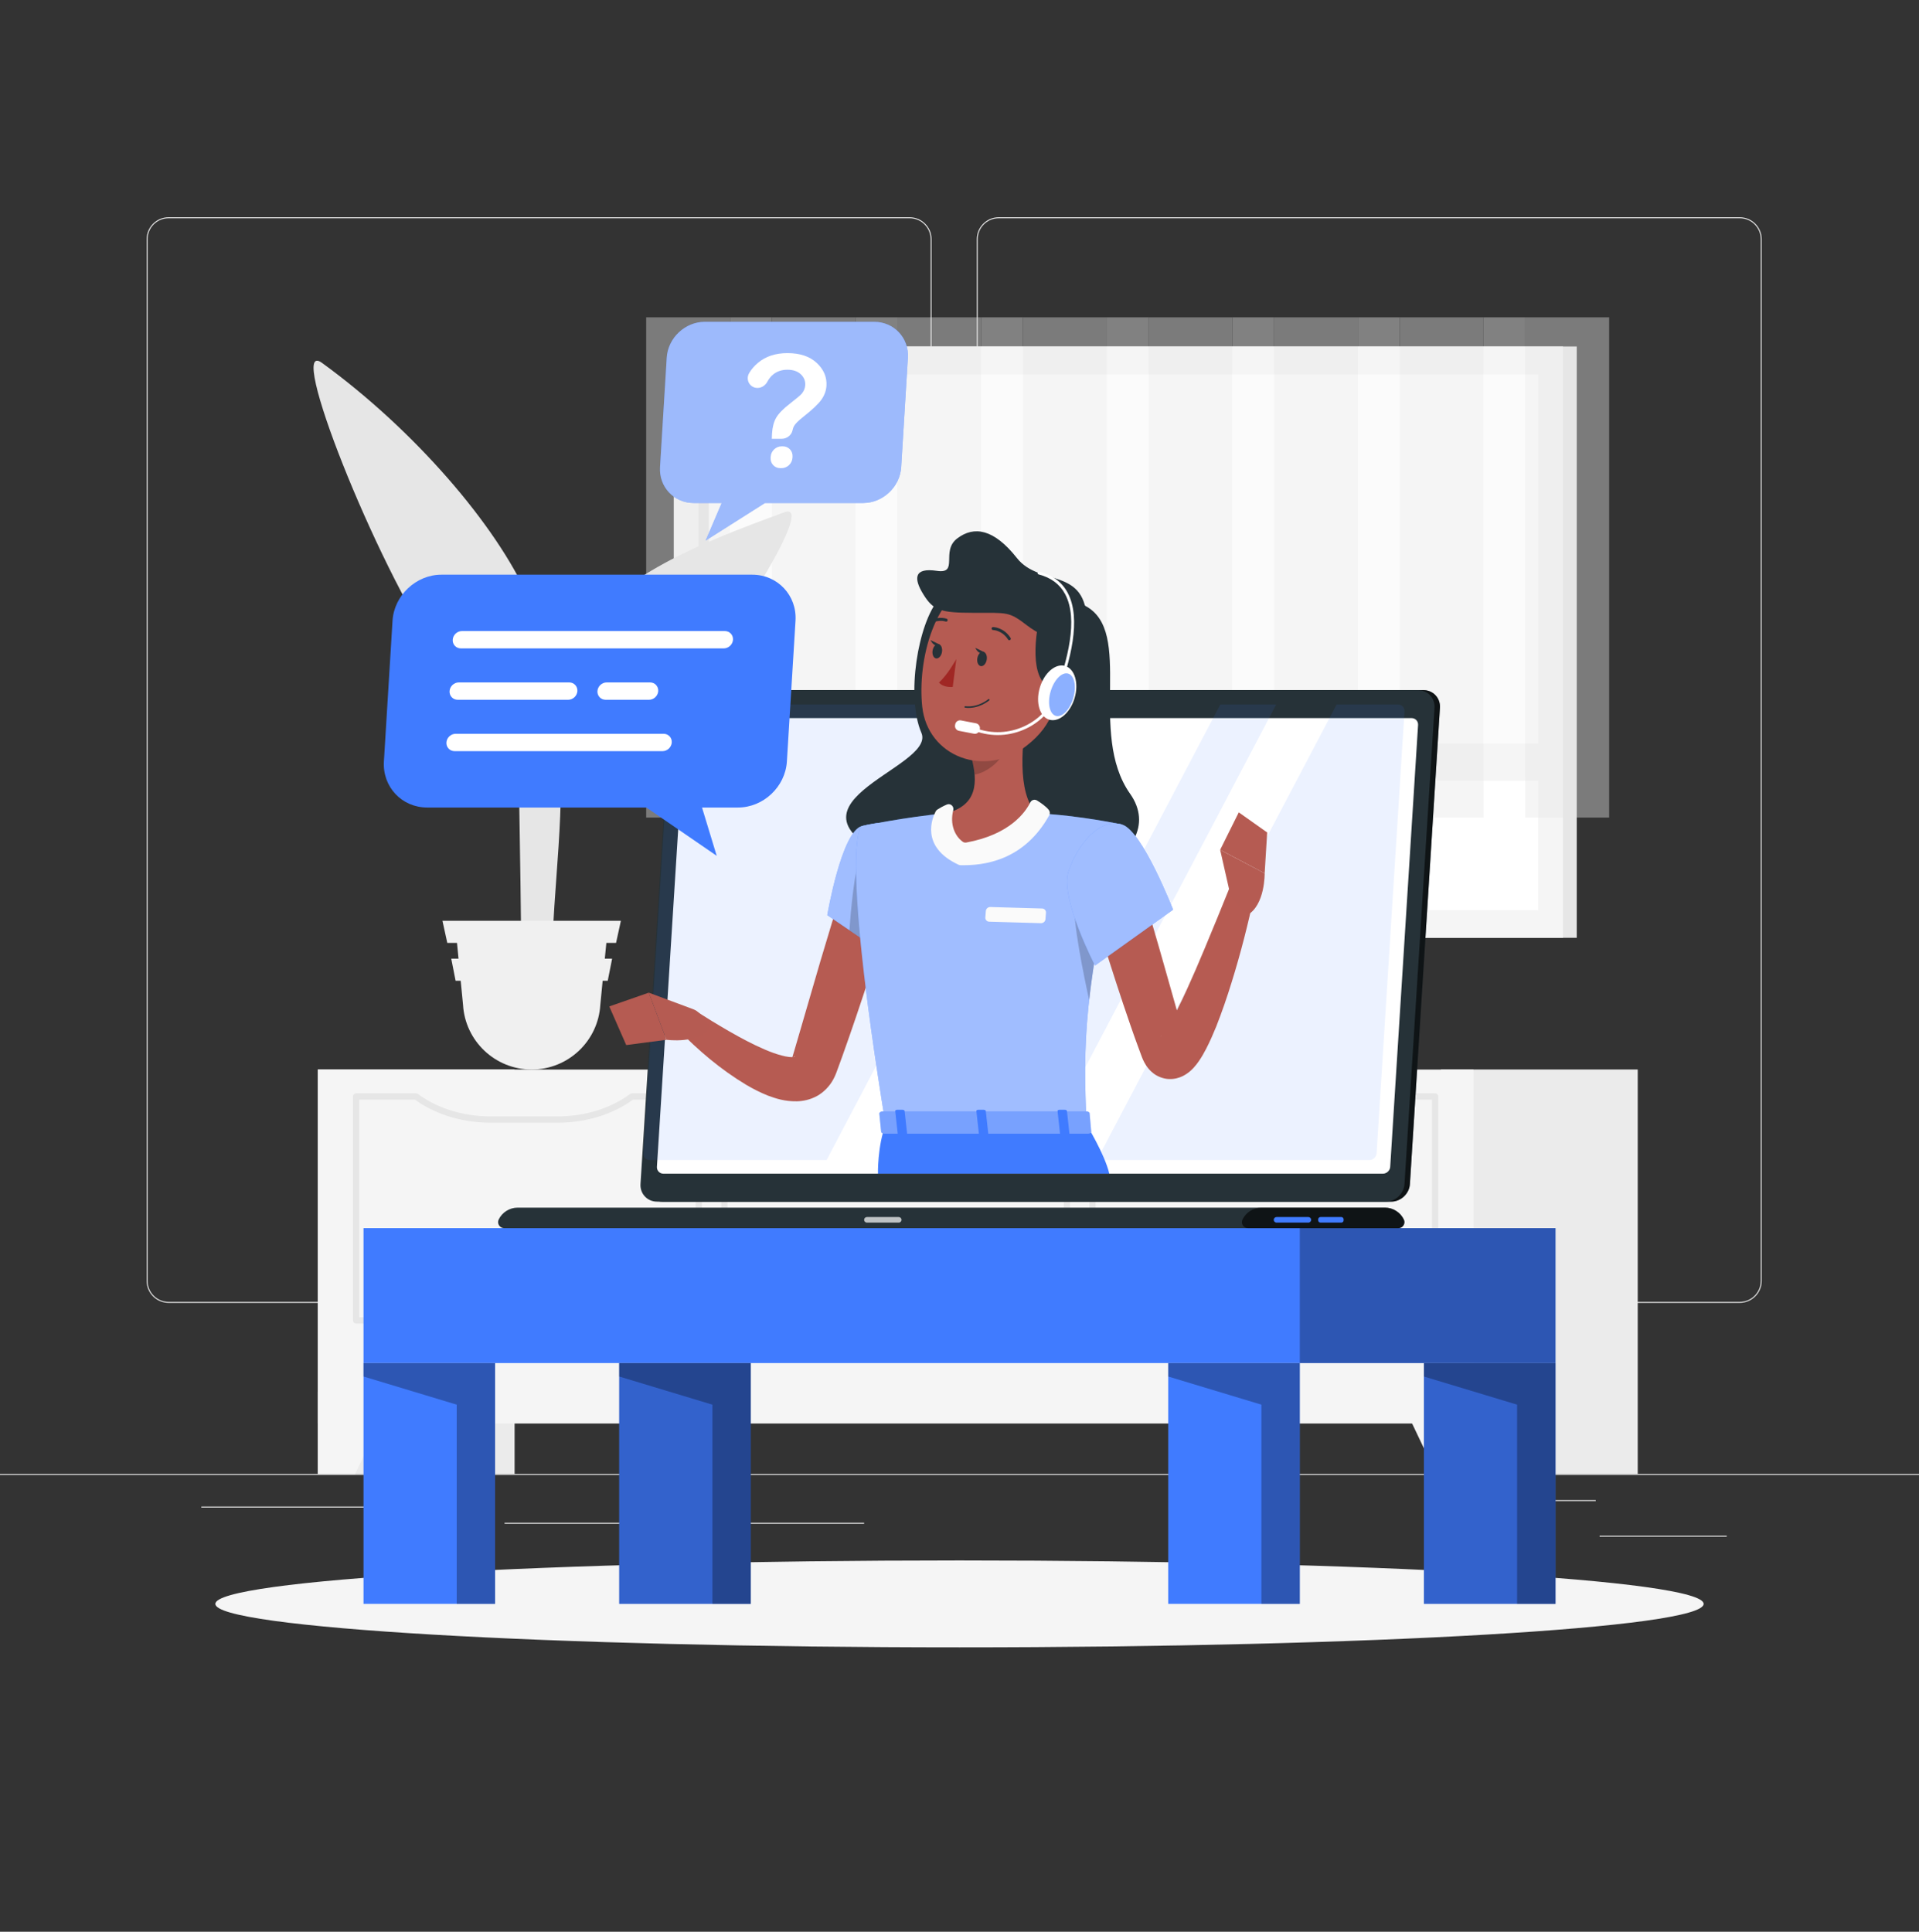 <svg width="150" height="151" viewBox="0 0 150 151" fill="none" xmlns="http://www.w3.org/2000/svg">
<rect x="0" y="0" width="150" height="151" fill="#333333" stroke="none"/>
<path d="M150 115.219H0V115.294H150V115.219Z" fill="#EBEBEB"/>
<path d="M134.97 120.047H125.034V120.122H134.97V120.047Z" fill="#EBEBEB"/>
<path d="M99.366 120.859H96.758V120.934H99.366V120.859Z" fill="#EBEBEB"/>
<path d="M124.733 117.258H118.976V117.333H124.733V117.258Z" fill="#EBEBEB"/>
<path d="M28.696 117.766H15.738V117.841H28.696V117.766Z" fill="#EBEBEB"/>
<path d="M33.267 117.766H31.367V117.841H33.267V117.766Z" fill="#EBEBEB"/>
<path d="M67.544 119.031H39.441V119.106H67.544V119.031Z" fill="#EBEBEB"/>
<path d="M71.104 101.839H13.175C12.23 101.839 11.462 101.07 11.462 100.126V18.697C11.462 17.753 12.23 16.984 13.175 16.984H71.104C72.048 16.984 72.816 17.753 72.816 18.697V100.126C72.816 101.07 72.048 101.839 71.104 101.839ZM13.175 17.06C12.272 17.06 11.537 17.794 11.537 18.697V100.127C11.537 101.03 12.272 101.764 13.175 101.764H71.104C72.007 101.764 72.741 101.03 72.741 100.127V18.697C72.741 17.794 72.007 17.059 71.104 17.059L13.175 17.06Z" fill="#EBEBEB"/>
<path d="M135.993 101.839H78.064C77.12 101.839 76.352 101.07 76.352 100.126V18.697C76.352 17.753 77.12 16.984 78.064 16.984H135.993C136.937 16.984 137.705 17.753 137.705 18.697V100.126C137.706 101.07 136.937 101.839 135.993 101.839ZM78.064 17.06C77.161 17.06 76.427 17.794 76.427 18.697V100.127C76.427 101.03 77.161 101.764 78.064 101.764H135.993C136.896 101.764 137.63 101.03 137.63 100.127V18.697C137.63 17.794 136.896 17.059 135.993 17.059L78.064 17.06Z" fill="#EBEBEB"/>
<path d="M53.739 73.305L123.248 73.305V27.085L53.739 27.085V73.305Z" fill="#E6E6E6"/>
<path d="M52.664 73.305L122.172 73.305V27.085L52.664 27.085V73.305Z" fill="#F5F5F5"/>
<path d="M120.241 71.139L120.241 29.258L54.595 29.258L54.595 71.139L120.241 71.139Z" fill="white"/>
<path d="M55.408 71.139L55.408 29.258H54.595L54.595 71.139H55.408Z" fill="#E6E6E6"/>
<path d="M53.462 61.031L121.373 61.031V58.119L53.462 58.119V61.031Z" fill="#F5F5F5"/>
<g opacity="0.4">
<path d="M57.071 24.805H50.509V63.908H57.071V24.805Z" fill="#E6E6E6"/>
<path d="M57.071 60.766H60.324L60.324 24.805H57.071L57.071 60.766Z" fill="#F5F5F5"/>
<path d="M66.887 24.805H60.324V63.908H66.887V24.805Z" fill="#E6E6E6"/>
<path d="M66.886 60.766H70.139V24.805H66.886V60.766Z" fill="#F5F5F5"/>
<path d="M76.702 24.805H70.14V63.908H76.702V24.805Z" fill="#E6E6E6"/>
<path d="M76.702 60.766H79.955V24.805H76.702V60.766Z" fill="#F5F5F5"/>
<path d="M86.518 24.805H79.955V63.908H86.518V24.805Z" fill="#E6E6E6"/>
<path d="M86.517 60.766H89.771V24.805H86.517V60.766Z" fill="#F5F5F5"/>
<path d="M96.333 24.805H89.771V63.908H96.333V24.805Z" fill="#E6E6E6"/>
<path d="M96.333 60.766H99.586V24.805H96.333V60.766Z" fill="#F5F5F5"/>
<path d="M106.149 24.805H99.586V63.908H106.149V24.805Z" fill="#E6E6E6"/>
<path d="M106.149 60.766H109.402V24.805H106.149V60.766Z" fill="#F5F5F5"/>
<path d="M115.964 24.805H109.402V63.908H115.964V24.805Z" fill="#E6E6E6"/>
<path d="M115.964 60.766H119.217V24.805H115.964V60.766Z" fill="#F5F5F5"/>
<path d="M125.78 24.805H119.217V63.908H125.78V24.805Z" fill="#E6E6E6"/>
</g>
<path d="M24.838 115.219H40.224L40.224 83.599H24.838L24.838 115.219Z" fill="#EBEBEB"/>
<path d="M27.761 115.22H24.838V108.781H30.824L27.761 115.22Z" fill="#F5F5F5"/>
<path d="M112.628 115.219H128.015V83.599H112.628V115.219Z" fill="#EBEBEB"/>
<path d="M24.838 111.273L115.179 111.273V83.605L24.838 83.605V111.273Z" fill="#F5F5F5"/>
<path d="M112.175 103.462H85.395C85.259 103.462 85.149 103.351 85.149 103.215V85.707C85.149 85.571 85.259 85.461 85.395 85.461H90.34C90.393 85.461 90.444 85.478 90.487 85.509C91.196 86.034 92.009 86.451 92.902 86.748C93.924 87.09 95.012 87.264 96.136 87.264H101.434C103.55 87.264 105.556 86.641 107.083 85.51C107.125 85.478 107.177 85.461 107.23 85.461H112.175C112.311 85.461 112.421 85.571 112.421 85.707V103.216C112.421 103.351 112.311 103.462 112.175 103.462ZM85.641 102.969H111.929V85.954H107.311C105.709 87.117 103.625 87.757 101.434 87.757H96.136C94.959 87.757 93.819 87.574 92.746 87.215C91.832 86.911 90.996 86.487 90.26 85.954H85.641V102.969Z" fill="#E6E6E6"/>
<path d="M83.398 103.462H56.617C56.481 103.462 56.371 103.351 56.371 103.215V85.707C56.371 85.571 56.481 85.461 56.617 85.461H61.294C61.347 85.461 61.398 85.478 61.441 85.509C62.155 86.037 62.967 86.454 63.855 86.748C64.878 87.09 65.966 87.264 67.09 87.264H72.388C74.501 87.264 76.505 86.641 78.031 85.509C78.073 85.478 78.125 85.461 78.178 85.461H83.397C83.533 85.461 83.643 85.571 83.643 85.707V103.215C83.644 103.351 83.534 103.462 83.398 103.462ZM56.863 102.969H83.152V85.954H78.258C76.656 87.117 74.576 87.757 72.388 87.757H67.09C65.913 87.757 64.772 87.574 63.7 87.215C62.79 86.914 61.954 86.49 61.213 85.954H56.863V102.969Z" fill="#E6E6E6"/>
<path d="M54.62 103.462H27.839C27.703 103.462 27.593 103.351 27.593 103.215V85.707C27.593 85.571 27.703 85.461 27.839 85.461H32.516C32.569 85.461 32.62 85.478 32.662 85.509C33.373 86.034 34.185 86.451 35.078 86.748C36.1 87.09 37.188 87.264 38.312 87.264H43.61C45.726 87.264 47.732 86.641 49.259 85.51C49.301 85.478 49.353 85.461 49.406 85.461H54.62C54.755 85.461 54.865 85.571 54.865 85.707V103.216C54.866 103.351 54.756 103.462 54.62 103.462ZM28.085 102.969H54.373V85.954H49.486C47.884 87.117 45.801 87.757 43.61 87.757H38.312C37.135 87.757 35.994 87.574 34.922 87.215C34.008 86.911 33.172 86.487 32.435 85.954H28.085V102.969Z" fill="#E6E6E6"/>
<path d="M112.257 115.22H115.179V108.781H109.193L112.257 115.22Z" fill="#F5F5F5"/>
<path d="M43.183 78.307H40.756C40.773 76.626 40.748 72.362 40.584 62.59C40.29 44.877 39.724 43.797 39.724 43.797L42.608 52.539C43.287 54.596 43.695 56.736 43.792 58.9C44.097 65.715 42.906 71.157 43.183 78.307Z" fill="#E6E6E6"/>
<path d="M45.026 49.901C48.263 45.002 54.726 42.445 61.331 40.038C63.924 39.093 56.646 50.816 51.354 56.13C47.243 60.258 43.27 60.166 42.076 64.246C41.847 59.51 42.237 54.122 45.026 49.901Z" fill="#E6E6E6"/>
<path d="M41.318 46.755C38.782 41.026 32.369 33.596 25.163 28.361C22.334 26.305 29.315 43.947 34.239 51.177C38.073 56.805 41.65 60.231 42.207 64.246C44.623 59.224 43.855 52.485 41.318 46.755Z" fill="#E6E6E6"/>
<path d="M41.559 83.603C44.407 83.603 46.76 81.381 46.924 78.538L47.398 73.68H35.719L36.193 78.538C36.357 81.381 38.711 83.603 41.559 83.603Z" fill="#F0F0F0"/>
<path d="M34.962 73.702H48.155L48.532 71.977H34.585L34.962 73.702Z" fill="#F0F0F0"/>
<path d="M35.612 76.663H47.505L47.846 74.938H35.272L35.612 76.663Z" fill="#F0F0F0"/>
<path d="M75 128.77C107.125 128.77 133.167 127.25 133.167 125.373C133.167 123.497 107.125 121.977 75 121.977C42.875 121.977 16.833 123.497 16.833 125.373C16.833 127.25 42.875 128.77 75 128.77Z" fill="#F5F5F5"/>
<path d="M121.586 96H28.415V106.548H121.586V96Z" fill="#407BFF"/>
<path opacity="0.3" d="M121.586 96H101.6V106.548H121.586V96Z" fill="black"/>
<path d="M38.7 106.547H28.415V125.37H38.7V106.547Z" fill="#407BFF"/>
<path opacity="0.3" d="M28.415 106.547V107.599L35.7 109.799V125.37H38.7V106.547H28.415Z" fill="black"/>
<path d="M121.586 106.547H111.3V125.37H121.586V106.547Z" fill="#407BFF"/>
<path opacity="0.2" d="M121.586 106.547H111.3V125.37H121.586V106.547Z" fill="black"/>
<path opacity="0.3" d="M111.3 106.547V107.599L118.586 109.799V125.37H121.586V106.547H111.3Z" fill="black"/>
<path d="M101.6 106.547H91.314V125.37H101.6V106.547Z" fill="#407BFF"/>
<path opacity="0.3" d="M91.314 106.547V107.599L98.6 109.799V125.37H101.6V106.547H91.314Z" fill="black"/>
<path d="M58.685 106.547H48.4V125.37H58.685V106.547Z" fill="#407BFF"/>
<path opacity="0.2" d="M58.685 106.547H48.4V125.37H58.685V106.547Z" fill="black"/>
<path opacity="0.3" d="M48.4 106.547V107.599L55.686 109.799V125.37H58.686V106.547H48.4Z" fill="black"/>
<path d="M108.743 93.93H51.781C51.023 93.93 50.442 93.31 50.49 92.552L52.837 55.324C52.884 54.565 53.544 53.945 54.301 53.945H111.263C112.021 53.945 112.602 54.565 112.554 55.324L110.207 92.552C110.16 93.31 109.501 93.93 108.743 93.93Z" fill="#263238"/>
<path opacity="0.6" d="M108.743 93.93H51.781C51.023 93.93 50.442 93.31 50.49 92.552L52.837 55.324C52.884 54.565 53.544 53.945 54.301 53.945H111.263C112.021 53.945 112.602 54.565 112.554 55.324L110.207 92.552C110.16 93.31 109.501 93.93 108.743 93.93Z" fill="black"/>
<path d="M108.318 93.93H51.356C50.598 93.93 50.017 93.31 50.065 92.552L52.411 55.324C52.459 54.565 53.118 53.945 53.876 53.945H110.838C111.596 53.945 112.177 54.565 112.129 55.324L109.782 92.552C109.735 93.31 109.075 93.93 108.318 93.93Z" fill="#263238"/>
<path d="M108.245 94.398H40.466C39.811 94.398 39.242 94.78 38.98 95.327C38.83 95.642 39.06 96.005 39.415 96.005H109.297C109.651 96.005 109.882 95.642 109.731 95.327C109.469 94.78 108.901 94.398 108.245 94.398Z" fill="#263238"/>
<path opacity="0.6" d="M108.245 94.398H98.606C97.951 94.398 97.383 94.78 97.121 95.327C96.97 95.642 97.2 96.005 97.555 96.005H109.296C109.651 96.005 109.882 95.642 109.731 95.327C109.469 94.78 108.901 94.398 108.245 94.398Z" fill="black"/>
<path d="M102.269 95.57H99.781C99.661 95.57 99.562 95.472 99.562 95.352C99.562 95.231 99.661 95.133 99.781 95.133H102.269C102.389 95.133 102.487 95.231 102.487 95.352C102.487 95.472 102.389 95.57 102.269 95.57Z" fill="#407BFF"/>
<path opacity="0.7" d="M70.25 95.57H67.763C67.642 95.57 67.544 95.472 67.544 95.352C67.544 95.231 67.642 95.133 67.763 95.133H70.25C70.371 95.133 70.469 95.231 70.469 95.352C70.469 95.472 70.371 95.57 70.25 95.57Z" fill="white"/>
<path d="M104.845 95.57H103.218C103.118 95.57 103.037 95.489 103.037 95.39V95.313C103.037 95.214 103.118 95.133 103.218 95.133H104.845C104.944 95.133 105.025 95.214 105.025 95.313V95.39C105.025 95.489 104.944 95.57 104.845 95.57Z" fill="#407BFF"/>
<path d="M51.349 91.206L53.526 56.669C53.544 56.374 53.801 56.133 54.097 56.133H110.342C110.637 56.133 110.863 56.374 110.845 56.669L108.667 91.206C108.649 91.501 108.392 91.743 108.097 91.743H51.852C51.557 91.743 51.33 91.501 51.349 91.206Z" fill="white"/>
<path opacity="0.1" d="M83.346 55.07L64.611 90.68H50.79C50.493 90.68 50.268 90.44 50.286 90.143L52.464 55.607C52.482 55.313 52.74 55.07 53.034 55.07H83.346Z" fill="#407BFF"/>
<path opacity="0.1" d="M99.753 55.07L81.018 90.68H76.65L95.385 55.07H99.753Z" fill="#407BFF"/>
<path opacity="0.1" d="M109.782 55.607L107.604 90.143C107.586 90.44 107.328 90.68 107.034 90.68H85.743L104.478 55.07H109.278C109.575 55.07 109.8 55.313 109.782 55.607Z" fill="#407BFF"/>
<path opacity="0.4" d="M82.688 55.099C82.674 55.322 82.482 55.503 82.259 55.503C82.036 55.503 81.867 55.322 81.88 55.099C81.895 54.876 82.087 54.695 82.31 54.695C82.533 54.695 82.703 54.876 82.688 55.099Z" fill="white"/>
<path d="M73.394 46.819C71.755 48.697 70.806 54.452 72.022 57.286C73.238 60.119 59.138 62.952 70.772 67.552C82.405 72.152 91.705 66.819 88.338 62.052C84.972 57.285 88.701 49.348 84.804 47.344C81.281 45.532 76.684 43.052 73.394 46.819Z" fill="#263238"/>
<path d="M69.918 70.004C69.302 72.116 68.648 74.214 67.97 76.306C67.286 78.398 66.587 80.482 65.84 82.568L65.555 83.353L65.41 83.746L65.366 83.865L65.295 84.04C65.251 84.153 65.182 84.279 65.121 84.396C64.864 84.874 64.406 85.375 63.859 85.674C63.311 85.973 62.747 86.077 62.285 86.087C61.347 86.102 60.664 85.876 60.038 85.646C59.42 85.4 58.871 85.114 58.349 84.811C56.285 83.573 54.596 82.109 52.984 80.474L54.278 78.95C54.714 79.228 55.176 79.525 55.629 79.804C56.085 80.086 56.548 80.352 57.006 80.62C57.925 81.145 58.853 81.643 59.769 82.034C60.224 82.23 60.678 82.397 61.099 82.505C61.51 82.622 61.916 82.661 62.079 82.619C62.164 82.603 62.147 82.571 62.077 82.598C62.004 82.62 61.933 82.702 61.929 82.694C61.925 82.686 61.927 82.693 61.927 82.676C61.928 82.67 61.928 82.664 61.93 82.659L61.953 82.583L62.068 82.195L62.297 81.415L64.132 75.115C64.755 73.015 65.392 70.915 66.058 68.828L69.918 70.004Z" fill="#B65B52"/>
<path d="M54.187 78.889L50.712 77.594L52.096 81.276C52.096 81.276 54.555 81.631 55.509 80.337L54.731 79.297C54.593 79.112 54.404 78.97 54.187 78.889Z" fill="#B55B52"/>
<path d="M47.624 78.671L48.95 81.691L52.096 81.276L50.712 77.594L47.624 78.671Z" fill="#B55B52"/>
<path d="M67.373 64.569C65.779 64.975 64.664 71.535 64.664 71.535L69.057 74.523C69.057 74.523 73.269 67.905 72.042 66.152C70.765 64.327 69.699 63.977 67.373 64.569Z" fill="#407BFF"/>
<path opacity="0.5" d="M67.373 64.569C65.779 64.975 64.664 71.535 64.664 71.535L69.057 74.523C69.057 74.523 73.269 67.905 72.042 66.152C70.765 64.327 69.699 63.977 67.373 64.569Z" fill="white"/>
<path opacity="0.2" d="M67.228 66.953L70.641 67.744L70.968 71.08C70.076 72.92 69.056 74.522 69.056 74.522L66.391 72.711C66.506 71.177 66.795 67.99 67.228 66.953Z" fill="black"/>
<path d="M67.373 64.566C67.373 64.566 65.53 65.215 69.222 87.911C75.455 87.911 81.897 87.911 84.931 87.911C84.667 81.517 84.659 77.575 87.715 64.453C87.715 64.453 84.424 63.737 81.044 63.574C78.401 63.447 76.235 63.363 73.911 63.575C70.847 63.855 67.373 64.566 67.373 64.566Z" fill="#407BFF"/>
<path opacity="0.5" d="M67.373 64.566C67.373 64.566 65.53 65.215 69.222 87.911C75.455 87.911 81.897 87.911 84.931 87.911C84.667 81.517 84.659 77.575 87.715 64.453C87.715 64.453 84.424 63.737 81.044 63.574C78.401 63.447 76.235 63.363 73.911 63.575C70.847 63.855 67.373 64.566 67.373 64.566Z" fill="white"/>
<path opacity="0.2" d="M84.019 70.547L86.046 72.272C85.613 74.567 85.324 76.479 85.137 78.179C84.759 76.475 83.794 71.852 84.019 70.547Z" fill="black"/>
<path d="M80.338 55.547C79.888 57.842 79.439 62.048 81.044 63.579C81.044 63.579 79.554 67.018 75.569 67.018C71.584 67.018 73.911 63.579 73.911 63.579C76.47 62.968 76.404 61.069 75.959 59.286L80.338 55.547Z" fill="#B55B52"/>
<path d="M80.534 62.72C80.156 63.485 78.94 65.236 75.536 65.857C75.443 65.874 75.342 65.859 75.265 65.805C74.627 65.359 74.233 64.422 74.512 63.334C74.589 63.034 74.3 62.77 74.014 62.888C73.677 63.028 73.393 63.202 73.263 63.286C73.211 63.321 73.169 63.367 73.139 63.423C72.892 63.892 71.884 66.182 74.925 67.594C74.973 67.617 75.026 67.63 75.079 67.63C76.865 67.668 80.025 67.315 82.015 63.726C82.088 63.594 82.074 63.43 81.981 63.312C81.762 63.035 81.36 62.756 81.061 62.572C80.876 62.457 80.63 62.524 80.534 62.72Z" fill="#FAFAFA"/>
<path d="M81.369 72.163L77.319 72.046C77.141 72.041 77.006 71.89 77.02 71.712L77.059 71.213C77.073 71.035 77.23 70.893 77.409 70.899L81.459 71.016C81.638 71.021 81.772 71.171 81.759 71.35L81.72 71.848C81.706 72.027 81.548 72.168 81.369 72.163Z" fill="#FAFAFA"/>
<path opacity="0.2" d="M78.552 57.07L75.961 59.282C76.068 59.704 76.151 60.132 76.181 60.548C77.158 60.407 78.502 59.333 78.605 58.31C78.657 57.799 78.636 57.308 78.552 57.07Z" fill="black"/>
<path d="M83.362 51.211C82.638 54.981 82.412 56.592 80.24 58.295C76.974 60.855 72.502 59.141 72.086 55.231C71.711 51.711 72.958 46.138 76.873 45.106C80.73 44.09 84.087 47.441 83.362 51.211Z" fill="#B55B52"/>
<path d="M81.215 48.412C80.748 50.774 80.638 53.912 82.813 53.912C84.988 53.912 86.67 50.23 84.804 47.346C82.938 44.462 81.49 47.02 81.215 48.412Z" fill="#263238"/>
<path d="M84.955 48.704C84.956 51.271 81.722 50.002 80.288 48.895C78.855 47.788 78.776 47.909 76.138 47.904C73.501 47.9 72.955 47.721 72.172 46.455C71.388 45.188 71.459 44.355 73.224 44.621C74.988 44.888 73.505 43.088 74.822 42.088C76.138 41.088 77.691 41.341 79.488 43.621C81.286 45.901 84.953 44.254 84.955 48.704Z" fill="#263238"/>
<path d="M83.999 54.556C84.34 53.395 84.006 52.275 83.254 52.055C82.502 51.834 81.616 52.597 81.276 53.758C80.936 54.918 81.27 56.038 82.022 56.258C82.774 56.479 83.659 55.717 83.999 54.556Z" fill="white"/>
<path d="M77.987 57.457C77.301 57.457 76.615 57.318 75.964 57.042C75.907 57.017 75.88 56.952 75.904 56.894C75.929 56.837 75.995 56.81 76.052 56.834C77.282 57.356 78.64 57.364 79.873 56.855C81.079 56.358 82.013 55.426 82.501 54.23C83.41 51.654 84.32 48.435 83.256 46.44C82.843 45.666 82.147 45.148 81.187 44.901C81.127 44.886 81.091 44.824 81.106 44.764C81.121 44.704 81.181 44.668 81.243 44.683C82.266 44.947 83.011 45.502 83.454 46.334C84.559 48.407 83.637 51.685 82.711 54.31C82.198 55.567 81.221 56.543 79.959 57.063C79.322 57.326 78.655 57.457 77.987 57.457Z" fill="white"/>
<path opacity="0.6" d="M83.896 54.565C83.629 55.477 83.015 56.1 82.526 55.957C82.037 55.813 81.857 54.957 82.124 54.045C82.391 53.133 83.005 52.51 83.494 52.653C83.984 52.796 84.164 53.652 83.896 54.565Z" fill="#407BFF"/>
<path d="M76.13 57.353L74.957 57.127C74.751 57.087 74.615 56.886 74.654 56.68L74.667 56.614C74.707 56.408 74.908 56.272 75.114 56.312L76.288 56.538C76.494 56.578 76.63 56.779 76.59 56.985L76.577 57.051C76.537 57.257 76.337 57.393 76.13 57.353Z" fill="white"/>
<path d="M74.752 51.516C74.752 51.516 74.055 52.78 73.394 53.348C73.754 53.782 74.471 53.697 74.471 53.697L74.752 51.516Z" fill="#A02724"/>
<path d="M75.415 55.311C75.422 55.316 75.431 55.319 75.44 55.32C76.486 55.45 77.296 54.773 77.33 54.744C77.355 54.723 77.358 54.686 77.337 54.661C77.316 54.636 77.279 54.634 77.254 54.654C77.247 54.661 76.448 55.327 75.454 55.204C75.422 55.2 75.393 55.222 75.389 55.255C75.386 55.278 75.397 55.299 75.415 55.311Z" fill="#263238"/>
<path d="M78.845 50.036C78.88 50.051 78.921 50.05 78.956 50.028C79.01 49.994 79.027 49.922 78.993 49.867C78.472 49.039 77.661 49.017 77.627 49.016C77.563 49.015 77.51 49.066 77.509 49.13C77.507 49.194 77.559 49.248 77.623 49.249C77.652 49.25 78.344 49.274 78.795 49.992C78.807 50.012 78.825 50.026 78.845 50.036Z" fill="#263238"/>
<path d="M77.128 51.572C77.075 51.881 76.868 52.104 76.666 52.07C76.464 52.035 76.343 51.756 76.395 51.447C76.448 51.138 76.655 50.914 76.857 50.949C77.059 50.984 77.18 51.262 77.128 51.572Z" fill="#263238"/>
<path d="M73.63 50.97C73.577 51.279 73.371 51.503 73.168 51.468C72.966 51.434 72.845 51.155 72.897 50.845C72.95 50.536 73.157 50.313 73.359 50.347C73.562 50.382 73.683 50.661 73.63 50.97Z" fill="#263238"/>
<path d="M73.445 50.38L72.739 50.039C72.739 50.039 73.021 50.684 73.445 50.38Z" fill="#263238"/>
<path d="M76.944 50.981L76.237 50.641C76.237 50.641 76.519 51.286 76.944 50.981Z" fill="#263238"/>
<path d="M72.442 48.885C72.48 48.903 72.526 48.899 72.561 48.872C73.234 48.356 73.891 48.574 73.918 48.584C73.979 48.605 74.046 48.573 74.067 48.512C74.088 48.451 74.055 48.384 73.996 48.363C73.963 48.352 73.195 48.091 72.419 48.687C72.368 48.726 72.358 48.799 72.398 48.851C72.41 48.866 72.425 48.878 72.442 48.885Z" fill="#263238"/>
<path d="M68.626 91.741C68.626 91.741 68.583 89.591 69.222 87.914C70.593 87.914 84.931 87.914 84.931 87.914C84.931 87.914 86.343 90.195 86.709 91.741C84.943 91.741 68.626 91.741 68.626 91.741Z" fill="#407BFF"/>
<path d="M85.166 86.993L85.291 88.399C85.346 88.508 85.217 88.62 85.035 88.62H69.144C69.002 88.62 68.885 88.55 68.876 88.461L68.734 87.055C68.724 86.957 68.847 86.875 69.002 86.875H84.91C85.027 86.875 85.13 86.923 85.166 86.993Z" fill="#407BFF"/>
<path opacity="0.3" d="M85.166 86.993L85.291 88.399C85.346 88.508 85.217 88.62 85.035 88.62H69.144C69.002 88.62 68.885 88.55 68.876 88.461L68.734 87.055C68.724 86.957 68.847 86.875 69.002 86.875H84.91C85.027 86.875 85.13 86.923 85.166 86.993Z" fill="#FAFAFA"/>
<path d="M83.029 88.771H83.455C83.54 88.771 83.605 88.728 83.599 88.674L83.399 86.847C83.393 86.794 83.319 86.75 83.234 86.75H82.808C82.723 86.75 82.659 86.794 82.664 86.847L82.864 88.674C82.87 88.728 82.944 88.771 83.029 88.771Z" fill="#407BFF"/>
<path d="M70.341 88.771H70.767C70.852 88.771 70.916 88.728 70.911 88.674L70.711 86.847C70.705 86.794 70.631 86.75 70.546 86.75H70.12C70.035 86.75 69.971 86.794 69.976 86.847L70.176 88.674C70.182 88.728 70.256 88.771 70.341 88.771Z" fill="#407BFF"/>
<path d="M76.685 88.771H77.111C77.196 88.771 77.26 88.728 77.255 88.674L77.055 86.847C77.049 86.794 76.975 86.75 76.89 86.75H76.464C76.379 86.75 76.315 86.794 76.32 86.847L76.52 88.674C76.526 88.728 76.6 88.771 76.685 88.771Z" fill="#407BFF"/>
<path d="M89.059 68.891C89.749 71.131 90.412 73.387 91.048 75.645L92.004 79.025L92.481 80.703L92.602 81.117L92.662 81.325L92.677 81.373L92.679 81.385C92.681 81.396 92.681 81.393 92.68 81.396L92.631 81.322C92.591 81.268 92.527 81.172 92.354 81.04C92.193 80.91 91.864 80.764 91.551 80.756C91.239 80.744 91.025 80.828 90.915 80.881C90.699 80.997 90.72 81.026 90.737 81.005C90.763 80.986 90.818 80.93 90.877 80.857C90.996 80.712 91.132 80.512 91.264 80.3C91.531 79.871 91.79 79.383 92.037 78.885C92.545 77.889 93.007 76.832 93.471 75.773C93.929 74.71 94.379 73.634 94.82 72.553C95.275 71.478 95.7 70.381 96.144 69.305L98.059 69.877C97.563 72.216 96.98 74.513 96.265 76.804C95.912 77.952 95.519 79.09 95.067 80.243C94.832 80.818 94.583 81.393 94.275 81.991C94.118 82.292 93.949 82.596 93.723 82.928C93.609 83.094 93.48 83.268 93.304 83.462C93.117 83.652 92.915 83.88 92.433 84.124C92.19 84.24 91.831 84.364 91.371 84.345C90.91 84.333 90.44 84.125 90.162 83.905C89.874 83.683 89.715 83.472 89.595 83.295C89.475 83.115 89.406 82.971 89.341 82.83C89.313 82.766 89.283 82.695 89.261 82.637L89.206 82.488L89.128 82.277L88.971 81.853C88.767 81.29 88.561 80.731 88.371 80.17C87.986 79.047 87.603 77.928 87.242 76.803C86.507 74.557 85.824 72.302 85.186 70.026L89.059 68.891Z" fill="#B65B52"/>
<path d="M87.715 64.454C89.289 64.932 91.698 71.109 91.698 71.109L85.592 75.475C85.592 75.475 82.847 70.193 83.508 68.159C84.197 66.04 85.919 63.908 87.715 64.454Z" fill="#407BFF"/>
<path opacity="0.5" d="M87.715 64.454C89.289 64.932 91.698 71.109 91.698 71.109L85.592 75.475C85.592 75.475 82.847 70.193 83.508 68.159C84.197 66.04 85.919 63.908 87.715 64.454Z" fill="white"/>
<path d="M96.211 70.121L95.374 66.43L98.853 68.265C98.853 68.265 98.896 70.749 97.493 71.533L96.211 70.121Z" fill="#B55B52"/>
<path d="M96.83 63.5L99.05 65.073L98.853 68.264L95.374 66.428L96.83 63.5Z" fill="#B55B52"/>
<path d="M34.502 44.922H58.802C60.782 44.922 62.303 46.542 62.182 48.522L61.508 59.522C61.387 61.502 59.668 63.122 57.688 63.122H54.874L56.023 66.898L50.525 63.122H33.388C31.408 63.122 29.887 61.502 30.008 59.522L30.682 48.522C30.803 46.542 32.522 44.922 34.502 44.922Z" fill="#407BFF"/>
<path d="M56.575 50.684H36.023C35.651 50.684 35.364 50.379 35.387 50.006C35.41 49.633 35.734 49.328 36.106 49.328H56.658C57.031 49.328 57.318 49.633 57.295 50.006C57.272 50.379 56.948 50.684 56.575 50.684Z" fill="white"/>
<path d="M44.411 54.7H35.777C35.404 54.7 35.118 54.395 35.141 54.022C35.164 53.649 35.488 53.344 35.861 53.344H44.494C44.867 53.344 45.154 53.649 45.131 54.022C45.108 54.394 44.784 54.7 44.411 54.7Z" fill="white"/>
<path d="M51.79 58.715H35.532C35.159 58.715 34.872 58.41 34.895 58.037C34.918 57.664 35.242 57.359 35.615 57.359H51.873C52.246 57.359 52.532 57.664 52.509 58.037C52.486 58.41 52.163 58.715 51.79 58.715Z" fill="white"/>
<path d="M50.732 54.7H47.336C46.963 54.7 46.676 54.395 46.699 54.022C46.722 53.649 47.046 53.344 47.419 53.344H50.815C51.188 53.344 51.474 53.649 51.452 54.022C51.428 54.394 51.105 54.7 50.732 54.7Z" fill="white"/>
<path d="M68.338 25.156H55.089C53.548 25.156 52.211 26.417 52.116 27.957L51.592 36.517C51.498 38.057 52.681 39.318 54.222 39.318H56.412L55.157 42.256L59.796 39.318H67.47C69.011 39.318 70.349 38.057 70.443 36.517L70.967 27.957C71.062 26.416 69.878 25.156 68.338 25.156Z" fill="#407BFF"/>
<g opacity="0.5">
<path d="M68.338 25.156H55.089C53.548 25.156 52.211 26.417 52.116 27.957L51.592 36.517C51.498 38.057 52.681 39.318 54.222 39.318H56.412L55.157 42.256L59.796 39.318H67.47C69.011 39.318 70.349 38.057 70.443 36.517L70.967 27.957C71.062 26.416 69.878 25.156 68.338 25.156Z" fill="#FAFAFA"/>
</g>
<path d="M61.949 33.635C61.867 34.022 61.501 34.299 61.109 34.299H60.328C60.337 34.076 60.343 33.941 60.346 33.892C60.377 33.39 60.485 32.977 60.671 32.653C60.857 32.33 61.211 31.965 61.734 31.56C62.257 31.156 62.57 30.89 62.675 30.765C62.837 30.567 62.926 30.348 62.94 30.109C62.961 29.777 62.845 29.493 62.595 29.256C62.344 29.019 61.994 28.901 61.545 28.901C61.111 28.901 60.742 29.024 60.435 29.271C60.257 29.415 60.107 29.602 59.985 29.832C59.812 30.159 59.469 30.364 59.114 30.319C58.565 30.251 58.272 29.65 58.562 29.157C58.733 28.867 58.962 28.602 59.249 28.361C59.852 27.855 60.62 27.602 61.551 27.602C62.531 27.602 63.294 27.858 63.842 28.37C64.389 28.882 64.642 29.478 64.6 30.158C64.577 30.534 64.449 30.89 64.216 31.227C63.983 31.562 63.501 32.02 62.769 32.599C62.39 32.898 62.152 33.139 62.054 33.321C62.012 33.399 61.977 33.504 61.949 33.635ZM60.236 35.788L60.242 35.694C60.269 35.249 60.652 34.888 61.097 34.888H61.192C61.637 34.888 61.976 35.249 61.949 35.694L61.943 35.788C61.916 36.233 61.533 36.594 61.087 36.594H60.993C60.548 36.594 60.209 36.233 60.236 35.788Z" fill="white"/>
</svg>
